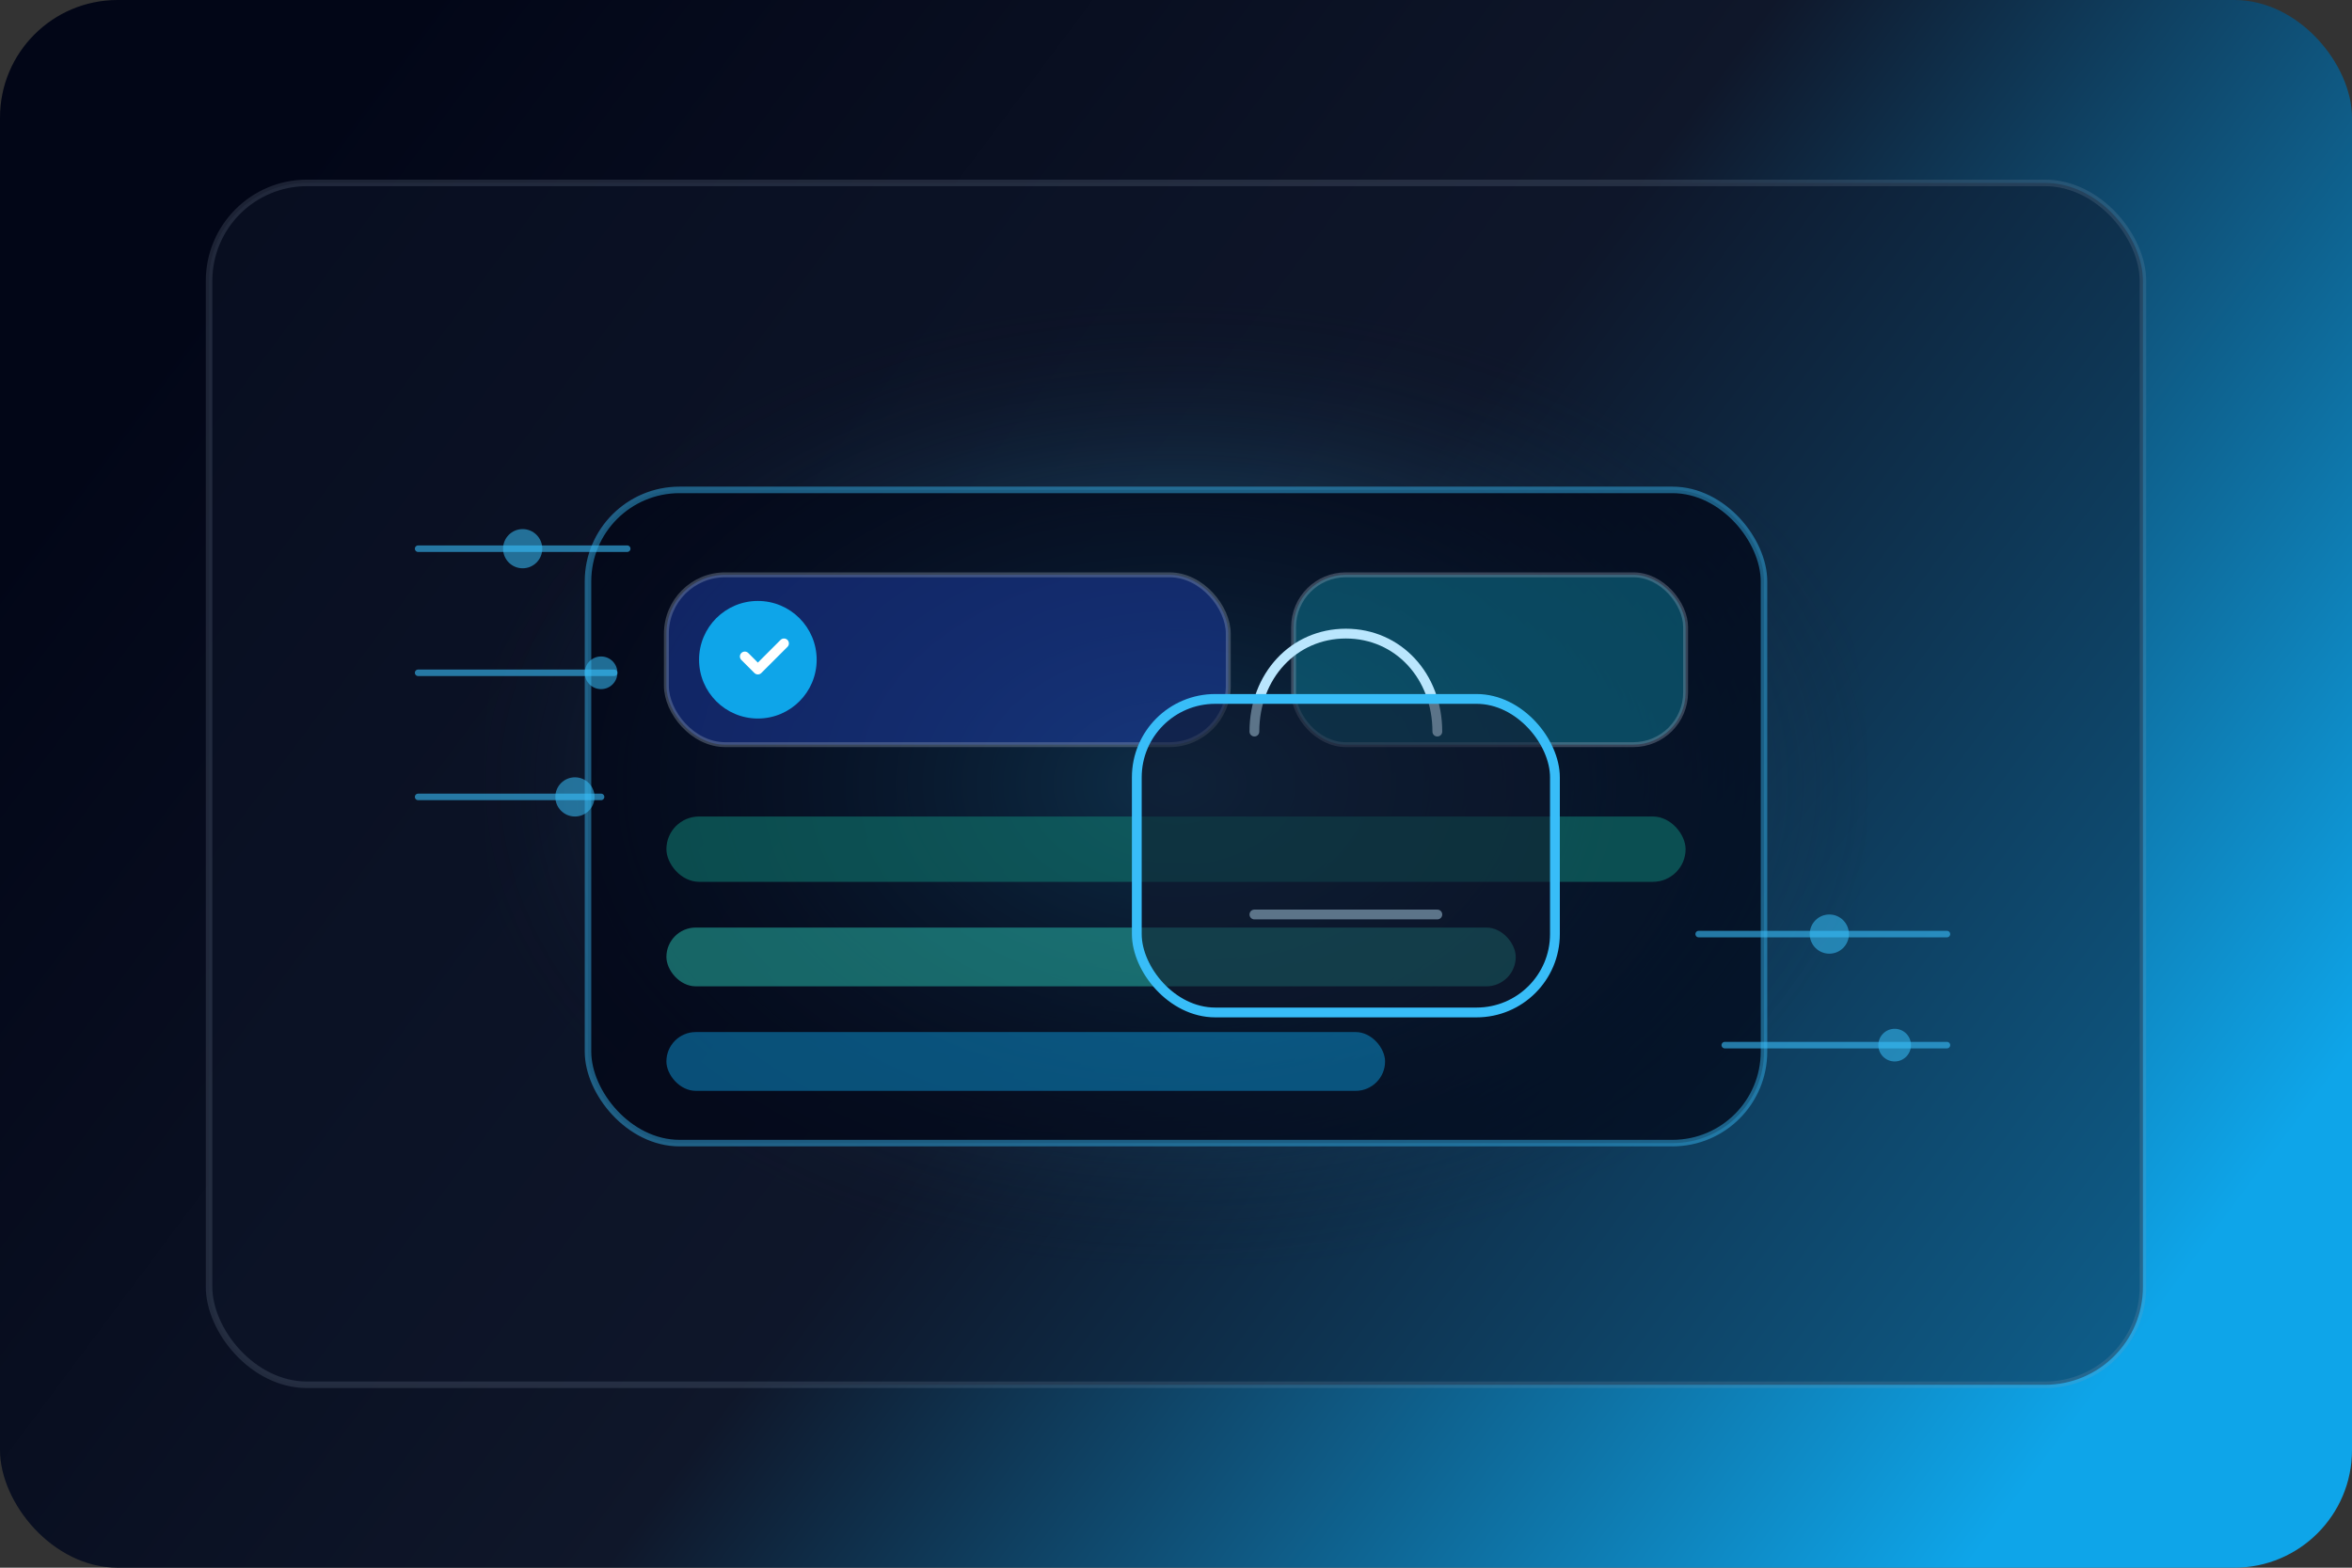 <svg width="720" height="480" viewBox="0 0 720 480" fill="none" xmlns="http://www.w3.org/2000/svg">
  <rect x="0" y="0" width="720" height="480" fill="#333333" stroke="none"/>
  <rect width="720" height="480" rx="36" fill="url(#bg)"/>
  <defs>
    <linearGradient id="bg" x1="96" y1="40" x2="632" y2="440" gradientUnits="userSpaceOnUse">
      <stop stop-color="#020617"/>
      <stop offset="0.5" stop-color="#0f172a"/>
      <stop offset="1" stop-color="#0ea5e9"/>
    </linearGradient>
    <radialGradient id="focus" cx="0" cy="0" r="1" gradientUnits="userSpaceOnUse" gradientTransform="translate(360 240) scale(220 150)">
      <stop stop-color="#38bdf8" stop-opacity="0.8"/>
      <stop offset="1" stop-color="#0f172a" stop-opacity="0"/>
    </radialGradient>
  </defs>
  <rect x="64" y="56" width="592" height="368" rx="30" fill="rgba(15,23,42,0.5)" stroke="rgba(148,163,184,0.18)" stroke-width="2"/>
  <circle cx="360" cy="240" r="212" fill="url(#focus)"/>
  <rect x="180" y="150" width="360" height="200" rx="28" fill="rgba(2,6,23,0.72)" stroke="rgba(56,189,248,0.45)" stroke-width="2"/>
  <rect x="204" y="176" width="172" height="52" rx="18" fill="rgba(30,64,175,0.5)" stroke="rgba(148,163,184,0.35)" stroke-width="1.5"/>
  <circle cx="232" cy="202" r="18" fill="#0ea5e9"/>
  <path d="M228 201L232 205L240 197" stroke="white" stroke-width="3" stroke-linecap="round" stroke-linejoin="round"/>
  <rect x="396" y="176" width="120" height="52" rx="16" fill="rgba(14,116,144,0.55)" stroke="rgba(148,163,184,0.35)" stroke-width="1.5"/>
  <rect x="204" y="250" width="312" height="20" rx="10" fill="rgba(15,118,110,0.6)"/>
  <rect x="204" y="284" width="260" height="18" rx="9" fill="rgba(45,212,191,0.45)"/>
  <rect x="204" y="316" width="220" height="18" rx="9" fill="rgba(14,165,233,0.45)"/>
  <g opacity="0.6" stroke="#38bdf8" stroke-width="2" stroke-linecap="round">
    <path d="M128 168H192"/>
    <path d="M128 206H188"/>
    <path d="M128 244H184"/>
    <path d="M528 320H596"/>
    <path d="M520 286H596"/>
  </g>
  <g fill="#38bdf8" fill-opacity="0.55">
    <circle cx="160" cy="168" r="6"/>
    <circle cx="184" cy="206" r="5"/>
    <circle cx="176" cy="244" r="6"/>
    <circle cx="560" cy="286" r="6"/>
    <circle cx="580" cy="320" r="5"/>
  </g>
  <path d="M440 224C440 207 428 194 412 194C396 194 384 207 384 224" stroke="#bae6fd" stroke-width="3" stroke-linecap="round"/>
  <path d="M384 280H440" stroke="#bae6fd" stroke-width="3" stroke-linecap="round"/>
  <rect x="348" y="214" width="128" height="96" rx="24" stroke="#38bdf8" stroke-width="3" fill="rgba(15,23,42,0.55)"/>
</svg>